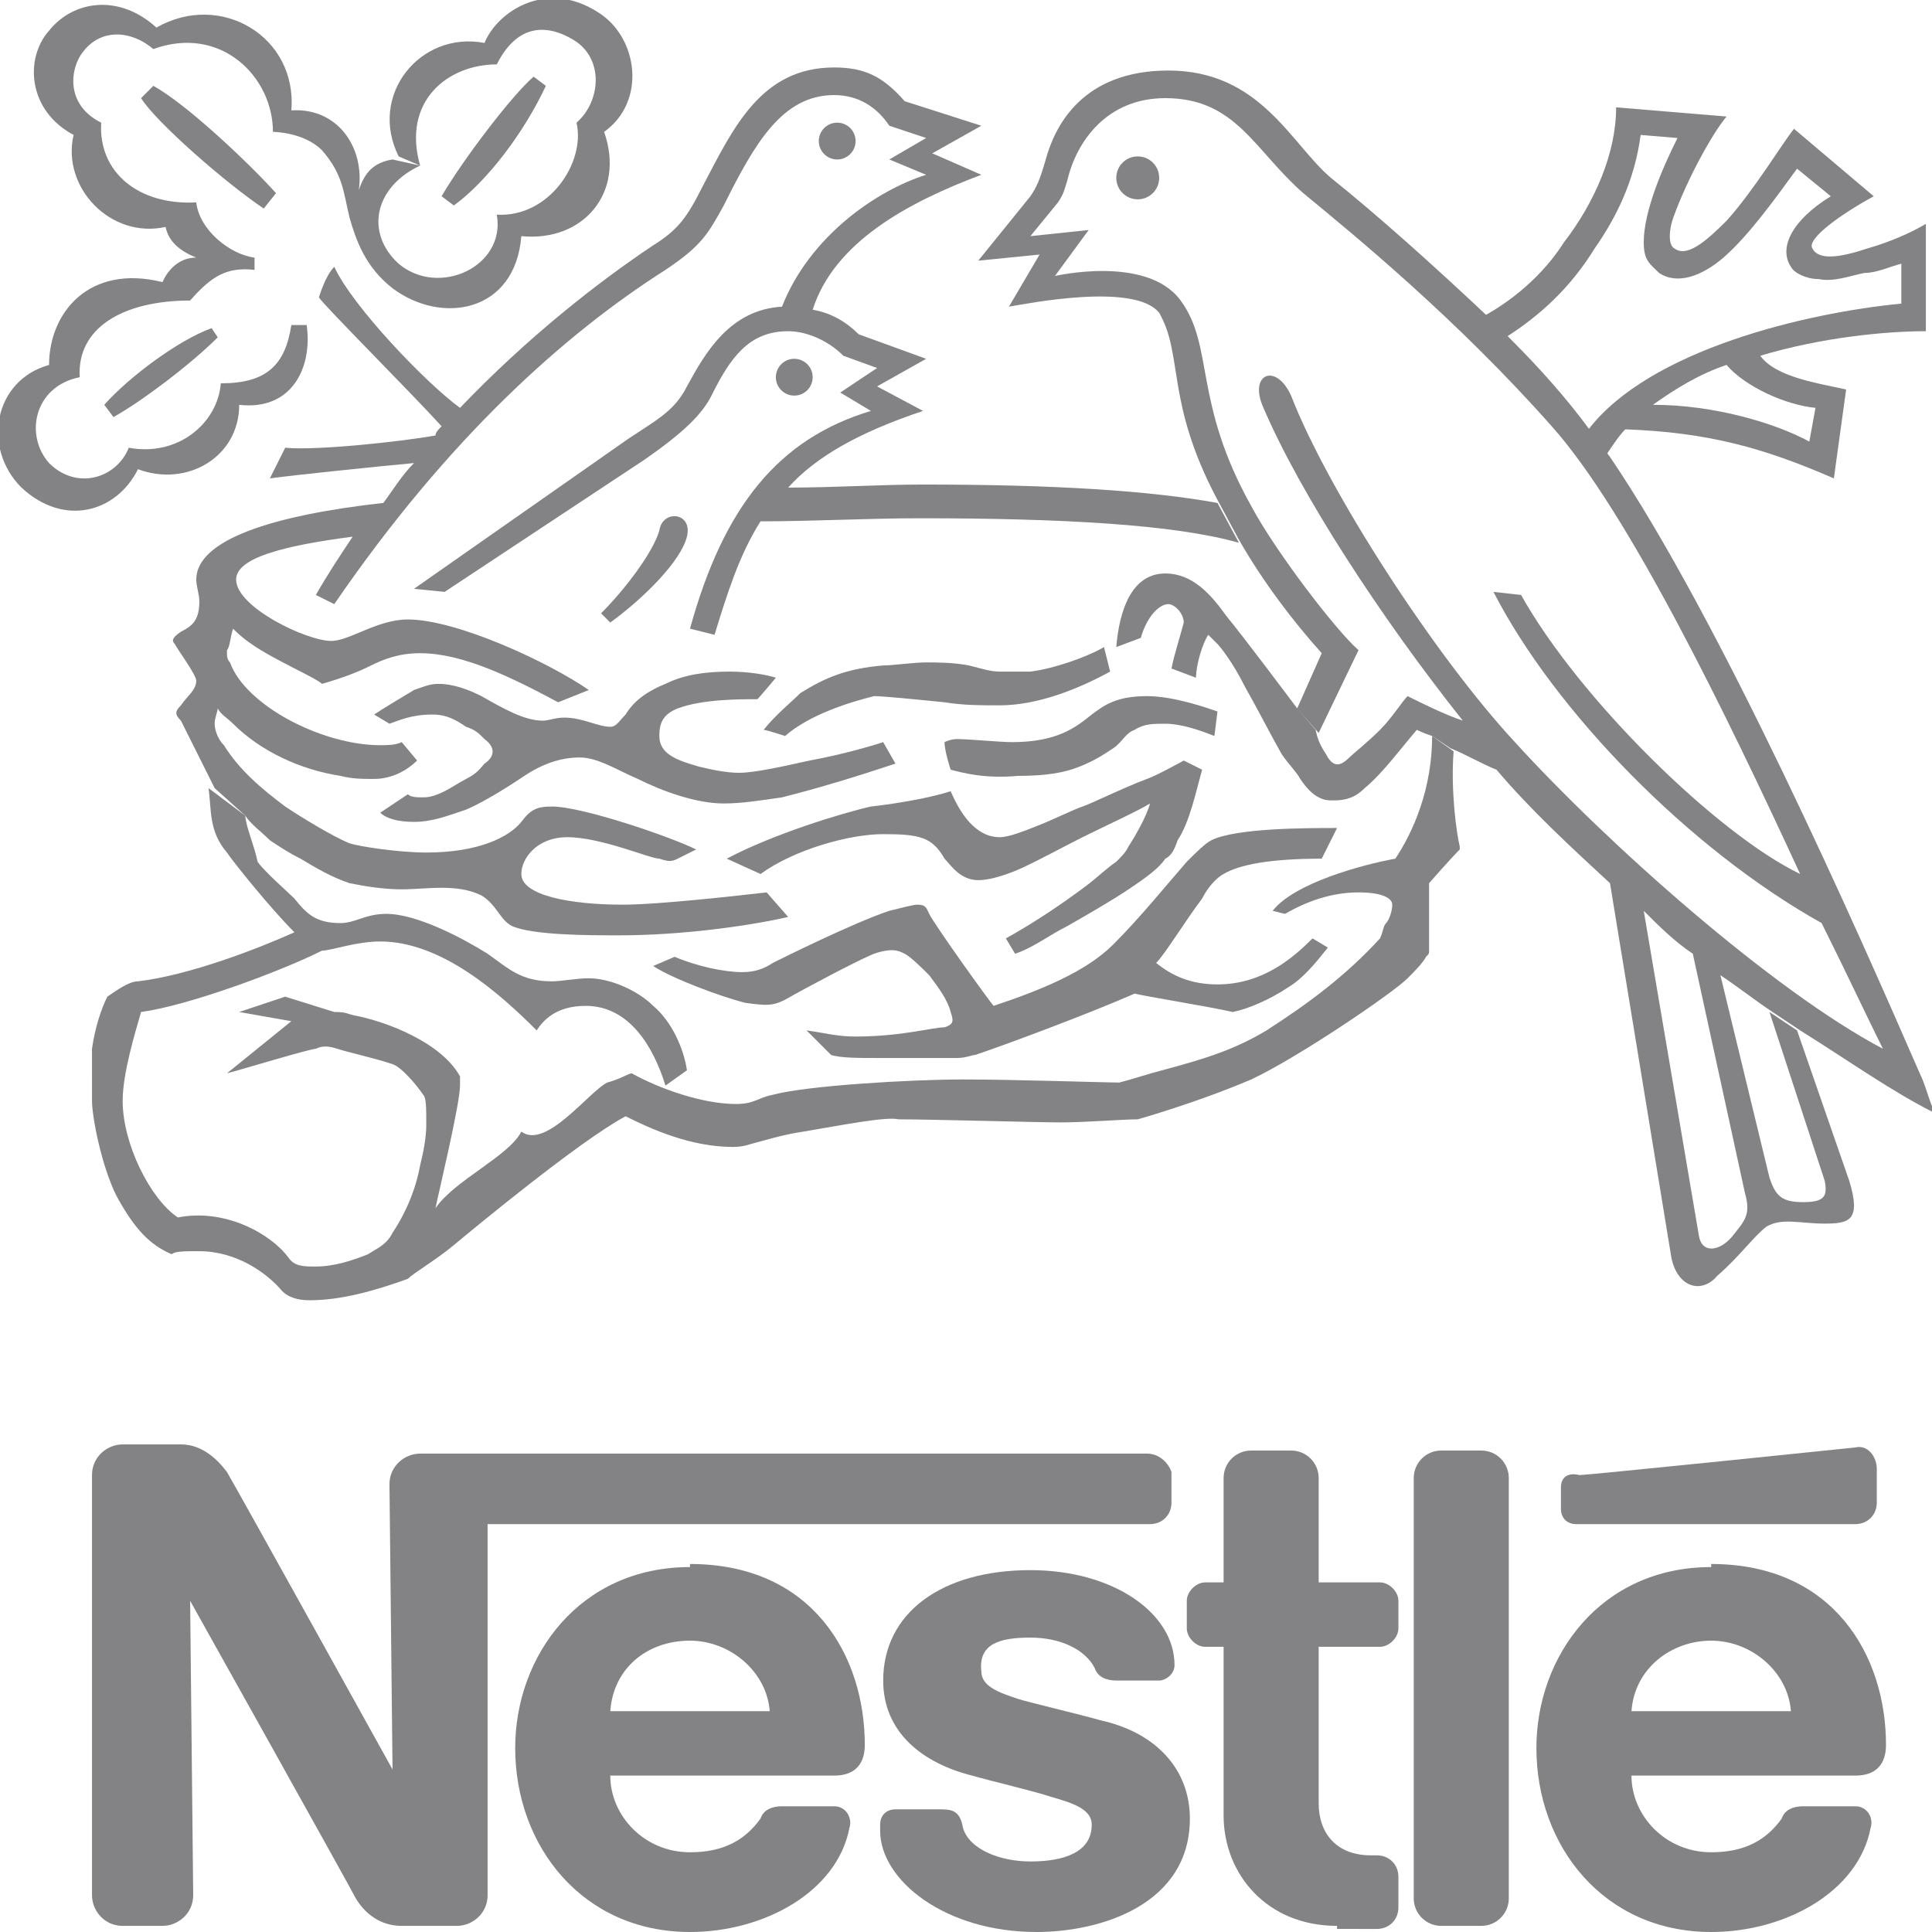 <?xml version="1.0" encoding="utf-8"?>
<!-- Generator: Adobe Illustrator 20.0.0, SVG Export Plug-In . SVG Version: 6.00 Build 0)  -->
<svg version="1.1" id="Calque_1" xmlns="http://www.w3.org/2000/svg" xmlns:xlink="http://www.w3.org/1999/xlink" x="0px" y="0px"
	 viewBox="0 0 63 63" style="enable-background:new 0 0 63 63;" xml:space="preserve">
<style type="text/css">
	.st0{fill:#838385;}
</style>
<g>
	<g>
		<circle class="st0" cx="37.1" cy="5.8" r="0.7"/>
		<circle class="st0" cx="27.3" cy="4.6" r="0.6"/>
		<path class="st0" d="M19.9,20.3L19.6,20c0.8-0.8,1.7-2,1.9-2.7c0.1-0.7,1.1-0.6,0.9,0.2C22.2,18.3,21,19.5,19.9,20.3z"/>
		<path class="st0" d="M13.7,5.4c-1.5,0.7-1.8,2.2-0.7,3.2c1.3,1.1,3.5,0.1,3.2-1.6c1.7,0.1,2.9-1.7,2.6-3c0.8-0.7,0.9-2.1-0.1-2.7
			c-1-0.6-1.9-0.4-2.5,0.8C14.6,2.1,13.1,3.3,13.7,5.4l-0.7-0.3c-1-2,0.7-4.1,2.8-3.7c0.4-1,2-2.1,3.7-1c1.3,0.8,1.6,2.9,0.2,3.9
			c0.7,2-0.7,3.6-2.7,3.4c-0.2,2.5-2.6,2.9-4.2,1.7c-0.9-0.7-1.2-1.6-1.4-2.3c-0.2-0.8-0.2-1.4-0.9-2.2C9.9,4.3,8.9,4.3,8.9,4.3
			c0-1.8-1.7-3.5-3.9-2.7C4.3,1,3.3,0.9,2.7,1.7C2.3,2.2,2.1,3.4,3.3,4C3.2,5.6,4.5,6.7,6.4,6.6c0.1,0.9,1.1,1.7,1.9,1.8l0,0.4
			c-0.9-0.1-1.4,0.2-2.1,1C4,9.8,2.5,10.7,2.6,12.3c-1.5,0.3-1.8,1.9-1,2.8c0.9,0.9,2.2,0.5,2.6-0.5c1.6,0.3,2.9-0.8,3-2.1
			c1.5,0,2.1-0.6,2.3-1.9l0.5,0c0.2,1.4-0.5,2.8-2.2,2.6c0,1.7-1.7,2.7-3.3,2.1c-0.7,1.4-2.4,1.9-3.8,0.6c-1.3-1.3-0.9-3.5,0.9-4
			c0-1.7,1.3-3.3,3.7-2.7c0,0,0.3-0.8,1.1-0.8c-0.5-0.2-0.9-0.5-1-1c-1.8,0.4-3.4-1.3-3-3C0.9,3.6,0.8,1.9,1.6,1
			c0.8-1,2.3-1.2,3.5-0.1c2.1-1.2,4.6,0.3,4.4,2.7c1.5-0.1,2.4,1.2,2.2,2.6c0.2-0.6,0.5-0.9,1.1-1L13.7,5.4z"/>
		<path class="st0" d="M17.4,2.5l0.4,0.3c-0.7,1.5-1.9,3.1-3,3.9l-0.4-0.3C15.1,5.2,16.7,3.1,17.4,2.5z"/>
		<path class="st0" d="M6.9,10.7L7.1,11c-0.9,0.9-2.5,2.1-3.4,2.6l-0.3-0.4C4.2,12.3,5.8,11.1,6.9,10.7z"/>
		<path class="st0" d="M9,6.3L8.6,6.8C7.4,6,5.1,4,4.6,3.2l0.4-0.4C6.1,3.4,8.2,5.4,9,6.3z"/>
		<path class="st0" d="M6.8,25.7c0.1,0.7,0,1.4,0.6,2.1c0.2,0.3,1.4,1.8,2.2,2.6c-1.1,0.5-3.4,1.4-5.1,1.6c-0.3,0-0.7,0.3-1,0.5
			c-0.2,0.4-0.4,1-0.5,1.7C3,34.7,3,35.3,3,35.9C3,36.4,3.3,38,3.8,39c0.6,1.1,1.1,1.6,1.8,1.9c0.1-0.1,0.4-0.1,0.9-0.1
			c1.2,0,2.2,0.7,2.7,1.3c0.2,0.2,0.5,0.3,0.9,0.3c1,0,2.1-0.3,3.2-0.7c0.2-0.2,0.9-0.6,1.5-1.1c0.6-0.5,4.1-3.4,5.6-4.2
			c0.8,0.4,2.1,1,3.5,1c0.1,0,0.3,0,0.6-0.1c0.4-0.1,1-0.3,1.7-0.4c1.2-0.2,2.7-0.5,3.1-0.4c1.1,0,4.5,0.1,5.3,0.1
			c0.8,0,2-0.1,2.5-0.1c0.7-0.2,2.3-0.7,3.7-1.3c1.5-0.7,4.6-2.8,5.1-3.3c0.2-0.2,0.5-0.5,0.6-0.7c0.1-0.1,0.1-0.1,0.1-0.2
			c0-0.1,0-2.2,0-2.2s0.7-0.8,1-1.1c0,0,0-0.1,0-0.1c-0.1-0.4-0.3-1.8-0.2-3.1L46.7,24c0,1.7-0.6,3.1-1.2,4c-1.1,0.2-3.3,0.8-4,1.7
			l0.4,0.1c0.7-0.4,1.5-0.7,2.4-0.7c0.8,0,1.1,0.2,1.1,0.4c0,0.2-0.1,0.5-0.2,0.6c-0.1,0.1-0.1,0.3-0.2,0.5c-1.1,1.2-2.3,2.1-3.7,3
			c-1,0.6-1.9,0.9-3.4,1.3c-0.4,0.1-1,0.3-1.4,0.4c-0.5,0-3.4-0.1-5.1-0.1s-5.1,0.2-6.2,0.5c-0.5,0.1-0.6,0.3-1.2,0.3
			c-1.1,0-2.5-0.5-3.4-1c-0.1,0-0.4,0.2-0.8,0.3c-0.6,0.3-2,2.2-2.8,1.6c-0.4,0.8-2.2,1.6-2.8,2.5c0.1-0.5,0.8-3.4,0.8-4
			c0-0.1,0-0.2,0-0.3c-0.6-1.1-2.4-1.8-3.5-2c-0.3-0.1-0.4-0.1-0.6-0.1l-1.6-0.5l-1.5,0.5l1.7,0.3L7.4,35c0.4-0.1,2.7-0.8,2.9-0.8
			c0.2-0.1,0.4-0.1,0.7,0c0.3,0.1,1.2,0.3,1.8,0.5c0.3,0.1,0.8,0.7,1,1c0.1,0.1,0.1,0.4,0.1,1c0,0.4-0.1,0.9-0.2,1.3
			c-0.2,1.1-0.7,1.9-0.9,2.2c-0.2,0.4-0.5,0.5-0.8,0.7c-0.5,0.2-1.1,0.4-1.7,0.4c-0.4,0-0.7,0-0.9-0.3c-0.6-0.8-2.1-1.6-3.6-1.3
			C4.9,39.1,4,37.3,4,35.9C4,35,4.4,33.7,4.6,33c1.5-0.2,4.5-1.3,5.9-2c0.3,0,1.1-0.3,1.9-0.3c2,0,3.9,1.7,5.1,2.9
			c0.2-0.3,0.6-0.8,1.6-0.8c1.4,0,2.2,1.3,2.6,2.6l0.7-0.5c-0.1-0.7-0.5-1.6-1.1-2.1c-0.5-0.5-1.4-0.9-2.1-0.9
			c-0.4,0-0.9,0.1-1.2,0.1c-1,0-1.4-0.4-2.1-0.9c-0.8-0.5-2.3-1.3-3.3-1.3c-0.7,0-1,0.3-1.5,0.3c-0.8,0-1.1-0.3-1.5-0.8
			c-0.2-0.2-1-0.9-1.2-1.2C8.3,27.6,8,26.9,8,26.6L6.8,25.7z"/>
		<path class="st0" d="M8,26.6c0.2,0.3,0.5,0.5,0.8,0.8c0.3,0.2,0.6,0.4,1,0.6c0.5,0.3,1,0.6,1.6,0.8c0.5,0.1,1.1,0.2,1.7,0.2
			c0.8,0,1.8-0.2,2.6,0.2c0.5,0.3,0.6,0.8,1,1c0.7,0.3,2.5,0.3,3.5,0.3c2,0,4.2-0.3,5.5-0.6L25,29.1c-0.9,0.1-3.5,0.4-4.7,0.4
			c-1.7,0-3.3-0.3-3.3-1c0-0.5,0.5-1.2,1.5-1.2c1.1,0,2.7,0.7,3,0.7c0.3,0.1,0.4,0.1,0.6,0l0.6-0.3c-0.8-0.4-3.7-1.4-4.7-1.4
			c-0.5,0-0.7,0.1-1,0.5c-0.4,0.5-1.4,1-3.1,1c-0.9,0-2.2-0.2-2.5-0.3c-0.5-0.2-1.5-0.8-2.1-1.2c-0.8-0.6-1.5-1.2-2-2
			C7.1,24.1,7,23.8,7,23.6c0-0.2,0.1-0.4,0.1-0.5c0.1,0.2,0.3,0.3,0.5,0.5c0.9,0.9,2.2,1.5,3.5,1.7c0.4,0.1,0.7,0.1,1.1,0.1
			c0.6,0,1.1-0.3,1.4-0.6l-0.5-0.6c-0.2,0.1-0.5,0.1-0.7,0.1c-1.9,0-4.4-1.3-4.9-2.7c-0.1-0.1-0.1-0.2-0.1-0.4
			c0.1-0.1,0.1-0.4,0.2-0.7c0.1,0.1,0.3,0.3,0.6,0.5c0.7,0.5,2.1,1.1,2.3,1.3c0.7-0.2,1.2-0.4,1.6-0.6c0.4-0.2,0.9-0.4,1.6-0.4
			c1.4,0,3,0.8,4.5,1.6l1-0.4c-1.3-0.9-4.3-2.3-5.9-2.3c-1,0-1.9,0.7-2.5,0.7c-0.8,0-3.1-1.1-3.1-2c0-0.7,1.5-1.1,3.8-1.4
			c-0.4,0.6-0.8,1.2-1.2,1.9l0.6,0.3c3.7-5.4,7.5-8.8,10.8-10.9c1.2-0.8,1.4-1.2,1.9-2.1c1-2,1.9-3.6,3.6-3.6c0.8,0,1.4,0.4,1.8,1
			l1.2,0.4L29,5.2l1.2,0.5c-1.6,0.5-3.8,2-4.7,4.3c-1.7,0.1-2.5,1.5-3.1,2.6c-0.4,0.8-1,1.1-1.9,1.7l-7,4.9l1,0.1l6.5-4.3
			c1.3-0.9,1.9-1.5,2.2-2.1c0.6-1.2,1.2-2.1,2.5-2.1c0.6,0,1.3,0.3,1.8,0.8l1.1,0.4l-1.2,0.8l1,0.6c-3,0.9-4.8,3.1-5.9,7.1l0.8,0.2
			c0.4-1.3,0.8-2.6,1.5-3.7c1.7,0,3.5-0.1,5.2-0.1c4.6,0,8.3,0.2,10.4,0.8l-0.7-1.3c-2.2-0.4-5.3-0.6-9.6-0.6
			c-1.4,0-2.9,0.1-4.4,0.1c0.9-1,2.3-1.8,4.4-2.5l-1.5-0.8l1.6-0.9L28,10.9c-0.4-0.4-0.9-0.7-1.5-0.8c0.7-2.2,3.1-3.5,5.5-4.4
			L30.4,5L32,4.1l-2.5-0.8c-0.7-0.8-1.3-1.1-2.3-1.1c-2.4,0-3.3,2-4.3,3.9c-0.5,1-0.8,1.4-1.6,1.9c-1.8,1.2-4.1,3-6.3,5.3
			c-1.1-0.8-3.5-3.3-4.1-4.6c-0.3,0.3-0.5,1-0.5,1c0.2,0.3,3,3.1,4,4.2c-0.1,0.1-0.2,0.2-0.2,0.3c-1.1,0.2-3.9,0.5-4.9,0.4l-0.5,1
			c0.7-0.1,3.6-0.4,4.7-0.5c-0.4,0.4-0.7,0.9-1,1.3c-3.6,0.4-6.1,1.2-6.1,2.5c0,0.2,0.1,0.5,0.1,0.7c0,0.6-0.2,0.8-0.6,1
			c-0.3,0.2-0.3,0.3-0.2,0.4c0.1,0.2,0.7,1,0.7,1.2c0,0.3-0.3,0.5-0.5,0.8c-0.2,0.2-0.2,0.3,0,0.5l1.1,2.2L8,26.6z"/>
		<path class="st0" d="M53,14c-0.2,0.2-0.4,0.5-0.6,0.8L51.8,14c2-2.6,7.1-3.8,10.2-4.1V8.6c-0.4,0.1-0.8,0.3-1.2,0.3
			c-0.5,0.1-1,0.3-1.5,0.2c-0.4,0-0.8-0.2-0.9-0.4c-0.4-0.6,0-1.5,1.3-2.3l-1.1-0.9c-0.8,1.1-1.6,2.2-2.4,2.9
			c-0.7,0.6-1.5,0.9-2.1,0.5c-0.3-0.3-0.5-0.4-0.5-1c0-1,0.6-2.4,1.1-3.4l-1.2-0.1c-0.2,1.5-0.8,2.7-1.5,3.7
			c-0.8,1.3-1.8,2.2-2.9,2.9l-0.7-0.7c0.9-0.5,1.9-1.3,2.6-2.4C52,6.6,52.7,5,52.7,3.5l3.6,0.3c-0.5,0.6-1.3,2.1-1.7,3.2
			c-0.2,0.5-0.2,1,0,1.1c0.4,0.3,1-0.2,1.7-0.9c0.9-1,1.8-2.5,2.2-3l2.6,2.2C60,7,58.9,7.8,59.1,8.1c0.2,0.4,0.9,0.3,1.8,0
			c0.7-0.2,1.4-0.5,1.9-0.8v3.5c-1.3,0-3.4,0.2-5.4,0.8c0.5,0.7,1.9,0.9,2.8,1.1l-0.4,2.9C57.5,14.6,55.7,14.1,53,14l0.9-0.8
			c2,0,4,0.6,5.1,1.2l0.2-1.1c-1-0.1-2.3-0.7-2.9-1.4c-0.9,0.3-1.7,0.8-2.4,1.3L53,14z"/>
		<path class="st0" d="M42.3,23.1l0.8-1.8c-0.9-1-1.9-2.3-2.7-3.7l-0.7-1.3c-1.7-3.2-1.1-4.7-1.9-6.1C37,9.2,33.5,9.9,32.9,10l1-1.7
			l-2,0.2l1.7-2.1c0.2-0.3,0.3-0.5,0.5-1.2c0.3-1.1,1.2-2.9,4-2.9c3,0,4,2.4,5.3,3.5c1.5,1.2,3.4,2.9,5.2,4.6l0.7,0.7
			c0.9,0.9,1.8,1.9,2.6,3l0.6,0.8c3.6,5.3,8.1,15.5,10.1,20.1c0.2,0.4,0.3,0.9,0.5,1.3c-1.4-0.7-2.8-1.7-4.4-2.7l-0.9-0.6
			c-0.6-0.4-1.1-0.8-1.7-1.2l-0.9-0.7c-0.6-0.4-1.1-0.9-1.6-1.4l1.8,10.6c0.1,0.6,0.7,0.5,1.1,0c0.4-0.5,0.6-0.7,0.4-1.4l-1.7-7.8
			l0.9,0.7l1.6,6.6c0.2,0.6,0.4,0.8,1.1,0.8c0.7,0,0.8-0.2,0.7-0.7l-1.8-5.5l0.9,0.6l1.7,4.9c0.4,1.3,0,1.4-0.8,1.4
			c-0.8,0-1.4-0.2-1.9,0.1c-0.4,0.3-0.9,1-1.6,1.6c-0.5,0.6-1.3,0.4-1.5-0.6l-2-12.2c-1.3-1.2-2.6-2.4-3.7-3.7
			c-0.5-0.2-1-0.5-1.5-0.7L46.7,24c-0.3-0.1-0.5-0.2-0.5-0.2c-0.6,0.7-1.1,1.4-1.7,1.9c-0.3,0.3-0.6,0.4-1,0.4c-0.2,0-0.3,0-0.5-0.1
			c-0.2-0.1-0.4-0.3-0.6-0.6c-0.1-0.2-0.4-0.5-0.6-0.8c-0.4-0.7-0.8-1.5-1.2-2.2c-0.4-0.8-0.8-1.3-0.9-1.4c-0.1-0.1-0.3-0.3-0.3-0.3
			c-0.2,0.3-0.4,1-0.4,1.4l-0.8-0.3c0.1-0.5,0.3-1.1,0.4-1.5c0-0.3-0.3-0.6-0.5-0.6c-0.3,0-0.7,0.4-0.9,1.1l-0.8,0.3
			c0.1-1.2,0.5-2.4,1.6-2.4c0.9,0,1.5,0.7,2,1.4C40.5,20.7,42,22.7,42.3,23.1l0.6,0.7c0.1,0.5,0.3,0.7,0.4,0.9
			c0.2,0.3,0.4,0.3,0.7,0c0.1-0.1,0.6-0.5,1-0.9c0.4-0.4,0.7-0.9,0.9-1.1c0.4,0.2,1.2,0.6,1.8,0.8c-2.7-3.4-5.3-7.4-6.5-10.2
			c-0.5-1.1,0.4-1.5,0.9-0.4c1.2,3.1,4.7,8.5,7.3,11.3c3,3.3,8.4,8.1,12,10c-0.5-1-1.2-2.5-2-4.1c-4.3-2.4-8.7-6.9-10.7-10.8
			l0.9,0.1c1.9,3.4,6.4,7.8,9.1,9.1c-2.4-5.2-5.6-11.8-8.1-14.6c-3.1-3.5-6.4-6.2-8.1-7.6c-1.6-1.4-2.2-3.1-4.5-3.1
			c-1.9,0-2.9,1.4-3.2,2.7c-0.1,0.3-0.1,0.4-0.3,0.7l-0.9,1.1l1.9-0.2L34.4,9c0,0,3-0.7,4.1,0.8c1.1,1.5,0.4,3.3,2.3,6.7
			c0.8,1.5,2.8,4.1,3.5,4.7l-1.3,2.7L42.3,23.1z"/>
		<path class="st0" d="M12.7,23.6l-0.5-0.3c0.3-0.2,0.8-0.5,1.3-0.8c0.3-0.1,0.5-0.2,0.8-0.2c0.5,0,1,0.2,1.4,0.4
			c0.7,0.4,1.4,0.8,2,0.8c0.2,0,0.4-0.1,0.7-0.1c0.6,0,1.1,0.3,1.5,0.3c0.2,0,0.3-0.2,0.5-0.4c0.3-0.5,0.8-0.8,1.3-1
			c0.6-0.3,1.3-0.4,2.1-0.4c0.6,0,1.2,0.1,1.5,0.2c0,0-0.5,0.6-0.6,0.7c-0.6,0-1.8,0-2.6,0.3c-0.5,0.2-0.6,0.5-0.6,0.9
			c0,0.6,0.6,0.8,1.3,1c0.4,0.1,0.9,0.2,1.3,0.2c0.5,0,1.4-0.2,2.3-0.4c1.1-0.2,2.1-0.5,2.4-0.6l0.4,0.7c-1.2,0.4-2.5,0.8-3.7,1.1
			c-0.7,0.1-1.3,0.2-1.9,0.2c-0.9,0-2-0.4-2.8-0.8c-0.7-0.3-1.3-0.7-1.9-0.7c-0.6,0-1.2,0.2-1.8,0.6c-0.3,0.2-1.2,0.8-1.9,1.1
			c-0.6,0.2-1.1,0.4-1.7,0.4c-0.5,0-0.9-0.1-1.1-0.3l0.9-0.6c0.1,0.1,0.3,0.1,0.5,0.1c0.1,0,0.3,0,0.7-0.2c0.2-0.1,0.5-0.3,0.7-0.4
			c0.4-0.2,0.5-0.4,0.6-0.5c0.3-0.2,0.4-0.5,0-0.8c-0.2-0.2-0.3-0.3-0.6-0.4c-0.3-0.2-0.6-0.4-1.1-0.4C13.4,23.3,13,23.5,12.7,23.6z
			"/>
		<path class="st0" d="M25.6,24c0,0-0.6-0.2-0.7-0.2c0.4-0.5,0.9-0.9,1.2-1.2c0.8-0.5,1.5-0.8,2.7-0.9c0.3,0,1-0.1,1.4-0.1
			c0.3,0,0.9,0,1.4,0.1c0.4,0.1,0.7,0.2,1,0.2c0.2,0,0.8,0,1,0c0.8-0.1,1.9-0.5,2.4-0.8l0.2,0.8c-1.1,0.6-2.4,1.1-3.6,1.1
			c-0.6,0-1.2,0-1.8-0.1c-1-0.1-2-0.2-2.3-0.2C27.7,22.9,26.4,23.3,25.6,24z"/>
		<path class="st0" d="M24.8,28.5L23.7,28c1.5-0.8,3.8-1.5,4.7-1.7c0.9-0.1,2-0.3,2.6-0.5c0.3,0.7,0.8,1.5,1.6,1.5
			c0.3,0,0.8-0.2,1.3-0.4c0.5-0.2,1.1-0.5,1.4-0.6c0.3-0.1,1.3-0.6,2.1-0.9c0.3-0.1,1.2-0.6,1.2-0.6l0.6,0.3
			c-0.2,0.7-0.4,1.7-0.8,2.3c-0.1,0.3-0.2,0.5-0.4,0.6c-0.2,0.3-0.6,0.6-1.2,1c-0.6,0.4-1.3,0.8-2,1.2c-0.6,0.3-1.1,0.7-1.7,0.9
			l-0.3-0.5c0.9-0.5,1.8-1.1,2.6-1.7c0.4-0.3,0.7-0.6,1-0.8c0.2-0.2,0.3-0.3,0.4-0.5c0.2-0.3,0.6-1,0.7-1.4
			c-0.3,0.2-1.6,0.8-2.2,1.1c-0.6,0.3-1.7,0.9-2.2,1.1c-0.5,0.2-0.9,0.3-1.2,0.3c-0.6,0-0.9-0.5-1.1-0.7c-0.4-0.7-0.8-0.8-2-0.8
			C27.7,27.2,25.9,27.7,24.8,28.5z"/>
		<path class="st0" d="M31,25.1c0,0-0.2-0.6-0.2-0.9c0,0,0.2-0.1,0.4-0.1c0.4,0,1.4,0.1,1.8,0.1c1.5,0,2.1-0.5,2.6-0.9
			c0.4-0.3,0.8-0.6,1.8-0.6c0.9,0,2,0.4,2.3,0.5l-0.1,0.8c-0.5-0.2-1.1-0.4-1.6-0.4c-0.4,0-0.7,0-1,0.2c-0.3,0.1-0.4,0.4-0.7,0.6
			c-0.3,0.2-0.6,0.4-1.1,0.6c-0.5,0.2-1.1,0.3-2,0.3C32.1,25.4,31.4,25.2,31,25.1z"/>
		<path class="st0" d="M21.3,31.5l0.7-0.3c0.7,0.3,1.6,0.5,2.2,0.5c0.4,0,0.7-0.1,1-0.3c0.2-0.1,2.6-1.3,3.8-1.7
			c0.4-0.1,0.8-0.2,0.9-0.2c0.3,0,0.3,0.1,0.4,0.3c0.2,0.4,2,2.9,2.1,3c1.5-0.5,3-1.1,3.9-2c0.9-0.9,1.7-1.9,2.4-2.7
			c0.3-0.3,0.6-0.6,0.8-0.7c0.8-0.4,3.1-0.4,4.1-0.4L43.1,28c-1.7,0-2.7,0.2-3.2,0.5c-0.2,0.1-0.5,0.4-0.7,0.8
			c-0.6,0.8-1.2,1.8-1.5,2.1c0.5,0.4,1.1,0.7,2,0.7c1.5,0,2.5-0.9,3.1-1.5l0.5,0.3c-0.4,0.5-0.8,1-1.3,1.3c-0.6,0.4-1.3,0.7-1.8,0.8
			c-0.9-0.2-2.8-0.5-3.2-0.6c-1.6,0.7-4.3,1.7-5.2,2c-0.1,0-0.3,0.1-0.6,0.1c-0.7,0-1.7,0-2.6,0c-0.6,0-1.2,0-1.5-0.1l-0.8-0.8
			c0.7,0.1,1,0.2,1.6,0.2c1.5,0,2.5-0.3,2.9-0.3c0.3-0.1,0.3-0.2,0.2-0.5c-0.1-0.4-0.4-0.8-0.7-1.2c-0.2-0.2-0.6-0.6-0.8-0.7
			c-0.2-0.1-0.4-0.2-1,0c-0.5,0.2-2.2,1.1-2.9,1.5c-0.4,0.2-0.6,0.2-1.3,0.1C23.5,32.5,21.9,31.9,21.3,31.5z"/>
		<circle class="st0" cx="25.9" cy="12.3" r="0.6"/>
	</g>
	<g>
		<path class="st0" d="M49.2,48.2c0-0.5-0.4-0.9-0.9-0.9H47c-0.5,0-0.9,0.4-0.9,0.9l0,13.7c0,0.5,0.4,0.9,0.9,0.9h1.3
			c0.5,0,0.9-0.4,0.9-0.9V48.2z"/>
		<path class="st0" d="M50.9,48.5l0,0.7c0,0.3,0.2,0.5,0.5,0.5l9.1,0c0.4,0,0.7-0.3,0.7-0.7v-1.1c0-0.4-0.3-0.8-0.7-0.7
			c0,0-8.7,0.9-9,0.9C51.1,48,50.9,48.2,50.9,48.5z"/>
		<path class="st0" d="M43.6,62.8c-2.3,0-3.7-1.7-3.7-3.6l0-5.5l-0.6,0c-0.3,0-0.6-0.3-0.6-0.6v-0.9c0-0.3,0.3-0.6,0.6-0.6l0.6,0
			l0-3.4c0-0.5,0.4-0.9,0.9-0.9l1.3,0c0.5,0,0.9,0.4,0.9,0.9l0,3.4l2,0c0.3,0,0.6,0.3,0.6,0.6v0.9c0,0.3-0.3,0.6-0.6,0.6l-2,0l0,5.1
			c0,1,0.6,1.7,1.7,1.7l0.2,0c0.4,0,0.7,0.3,0.7,0.7v1c0,0.4-0.3,0.7-0.7,0.7H43.6z"/>
		<path class="st0" d="M22.5,53.5c1.3,0,2.5,1,2.6,2.3h-5.2C20,54.4,21.1,53.5,22.5,53.5v-2.4c-3.6,0-5.7,2.9-5.7,5.9
			c0,3.2,2.2,6,5.7,6c2.4,0,4.8-1.3,5.2-3.4c0.1-0.3-0.1-0.7-0.5-0.7l-1.7,0c-0.3,0-0.6,0.1-0.7,0.4c-0.5,0.7-1.2,1.1-2.3,1.1
			c-1.5,0-2.6-1.2-2.6-2.5l7.3,0c0.7,0,1-0.4,1-1c0-2.9-1.7-5.9-5.7-5.9V53.5z"/>
		<path class="st0" d="M55.8,53.5c1.3,0,2.5,1,2.6,2.3h-5.2C53.3,54.4,54.5,53.5,55.8,53.5v-2.4c-3.6,0-5.7,2.9-5.7,5.9
			c0,3.2,2.2,6,5.7,6c2.4,0,4.8-1.3,5.2-3.4c0.1-0.3-0.1-0.7-0.5-0.7l-1.7,0c-0.3,0-0.6,0.1-0.7,0.4c-0.5,0.7-1.2,1.1-2.3,1.1
			c-1.5,0-2.6-1.2-2.6-2.5l7.3,0c0.7,0,1-0.4,1-1c0-2.9-1.7-5.9-5.7-5.9V53.5z"/>
		<path class="st0" d="M37.4,47.4H13.7c-0.5,0-1,0.4-1,1l0.1,9.3c0,0-5.1-9.2-5.4-9.7c-0.3-0.4-0.8-0.9-1.5-0.9H4c-0.5,0-1,0.4-1,1
			l0,13.7c0,0.5,0.4,1,1,1l1.3,0c0.5,0,1-0.4,1-1l-0.1-9.6c0,0,5.2,9.3,5.4,9.7c0.3,0.5,0.8,0.9,1.5,0.9l1.8,0c0.5,0,1-0.4,1-1
			l0-12.1l21.6,0c0.4,0,0.7-0.3,0.7-0.7v-1C38.1,47.7,37.8,47.4,37.4,47.4z"/>
		<path class="st0" d="M33.6,53.4c1,0,1.8,0.4,2.1,1c0.1,0.3,0.4,0.4,0.7,0.4h1.4c0.2,0,0.5-0.2,0.5-0.5c0-1.7-2-3.1-4.7-3.1
			c-2.9,0-4.8,1.4-4.8,3.6c0,1.7,1.3,2.7,2.9,3.1c0.7,0.2,2,0.5,2.6,0.7c0.7,0.2,1.3,0.4,1.3,0.9c0,0.9-0.9,1.2-2,1.2
			c-1,0-2-0.4-2.2-1.1C31.3,59,31,59,30.6,59h-1.4c-0.3,0-0.5,0.2-0.5,0.5v0.2c0,1.6,2.1,3.3,5.1,3.3c2.1,0,5-0.9,5-3.7
			c0-1.6-1.1-2.8-2.9-3.2c-0.7-0.2-2.4-0.6-2.7-0.7c-0.6-0.2-1.2-0.4-1.2-0.9C31.9,53.6,32.6,53.4,33.6,53.4z"/>
	</g>
</g>
</svg>
